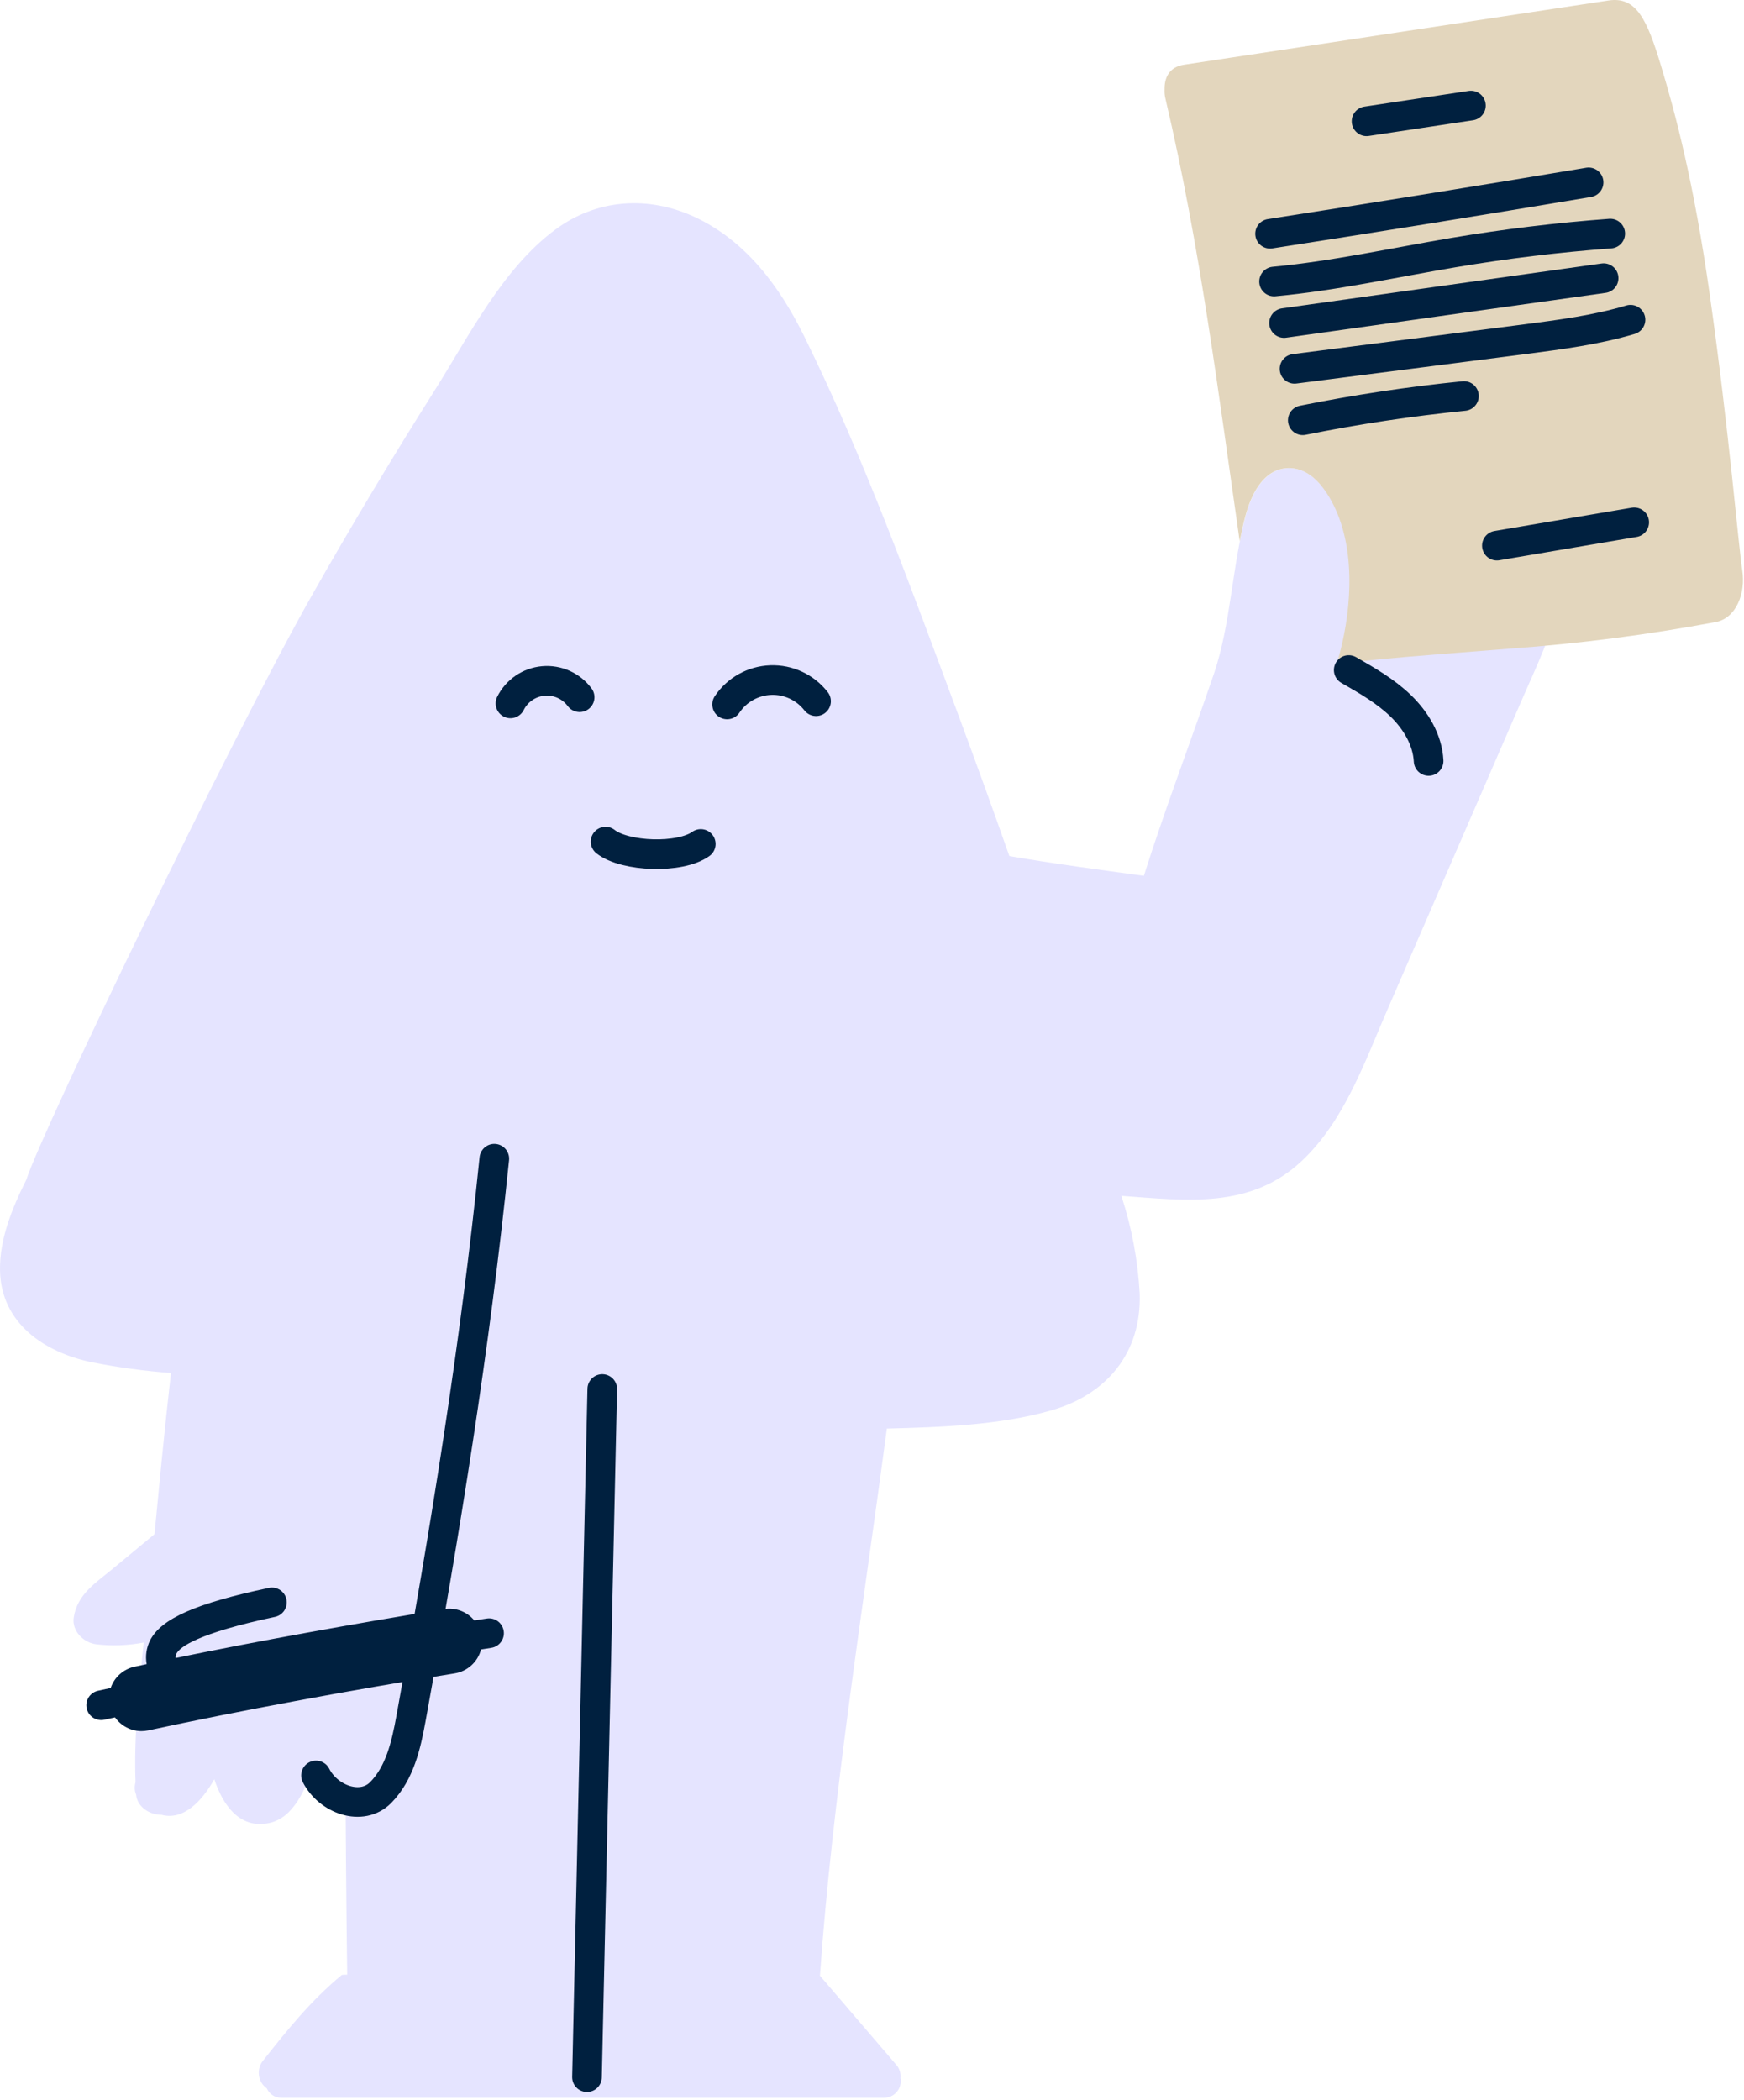 <svg xmlns:xlink="http://www.w3.org/1999/xlink" xmlns="http://www.w3.org/2000/svg" width="353" height="425" viewBox="0 0 353 425" fill="none">
<path d="M300.354 95.267C295.399 94.004 290.258 93.639 285.174 94.187C279.634 94.637 273.244 95.097 268.344 97.917C268.074 98.067 267.814 98.237 267.554 98.407C265.764 96.207 263.404 94.517 260.364 94.767C255.494 95.187 253.184 100.477 252.124 104.417C249.394 114.637 249.124 126.237 245.744 136.257C241.134 149.747 235.814 163.697 231.524 177.257C223.044 176.097 213.244 174.797 204.304 173.257C201.024 163.924 197.651 154.591 194.184 145.257C184.534 119.377 174.974 92.837 162.764 68.037C157.824 58.037 151.074 48.857 140.764 43.987C131.264 39.517 120.764 40.227 112.324 46.527C101.674 54.437 94.874 68.087 87.964 79.037C79.297 92.744 70.964 106.661 62.964 120.787C46.844 149.287 8.304 229.307 5.344 238.727C2.344 244.727 -0.116 250.917 0.004 257.137C0.204 267.817 9.004 273.717 18.604 275.707C23.889 276.75 29.232 277.474 34.604 277.877C33.938 283.797 33.307 289.734 32.714 295.687L31.274 310.497L22.924 317.417C19.434 320.317 15.674 322.577 14.924 327.357C14.514 330.107 16.924 332.487 19.524 332.787C22.714 333.154 25.941 333.033 29.094 332.427C28.094 341.837 27.094 351.247 27.434 360.707C27.18 361.536 27.222 362.427 27.554 363.227C27.774 365.717 30.314 367.317 32.714 367.297C37.114 368.477 40.854 364.587 43.374 360.097C45.054 365.157 48.374 370.177 54.374 368.977C59.534 367.977 61.904 361.877 63.664 356.877C64.574 360.447 66.374 363.707 69.944 364.477C70.074 384.957 70.274 399.647 70.274 399.647C70.274 399.647 69.194 399.647 69.154 399.727C62.884 404.937 58.234 410.727 53.154 417.157C52.52 417.993 52.252 419.051 52.413 420.088C52.573 421.125 53.147 422.052 54.004 422.657C54.519 423.848 55.708 424.604 57.004 424.567H178.914C179.923 424.576 180.884 424.132 181.53 423.357C182.177 422.583 182.443 421.559 182.254 420.567C182.364 419.581 182.047 418.595 181.384 417.857L165.964 399.857C168.474 364.027 174.674 325.577 179.504 289.127C190.504 288.837 202.214 288.457 212.684 285.477C223.974 282.277 231.054 273.837 230.684 261.847C230.319 255.107 229.072 248.443 226.974 242.027V242.027C240.184 242.977 253.114 244.747 263.544 234.907C272.134 226.807 276.234 214.907 280.814 204.367L299.704 160.847C302.584 154.181 305.471 147.531 308.364 140.897C311.044 134.727 314.134 128.497 315.364 121.827C317.684 109.897 312.494 98.777 300.354 95.267Z" fill="#E5E4FF"/>
<path d="M101.954 330.088C101.708 328.451 100.182 327.323 98.544 327.568L96.004 327.958C94.517 326.165 92.195 325.291 89.894 325.658C71.444 328.658 52.124 332.148 35.554 335.558C35.519 335.267 35.568 334.972 35.694 334.708C36.394 333.348 39.924 330.568 55.694 327.228C57.297 326.868 58.313 325.287 57.973 323.68C57.634 322.073 56.066 321.038 54.454 321.358C39.624 324.508 32.654 327.578 30.394 331.958C29.64 333.452 29.391 335.15 29.684 336.798L27.244 337.318C24.985 337.803 23.148 339.44 22.404 341.628L19.834 342.188C18.338 342.517 17.33 343.921 17.497 345.445C17.664 346.968 18.952 348.121 20.484 348.118C20.703 348.119 20.921 348.095 21.134 348.048L23.284 347.578C24.512 349.311 26.5 350.346 28.624 350.358C29.095 350.357 29.564 350.306 30.024 350.208C48.024 346.328 70.594 342.118 92.024 338.678C94.609 338.263 96.704 336.36 97.364 333.828L99.474 333.498C101.095 333.232 102.201 331.712 101.954 330.088Z" fill="#00203F"/>
<path d="M352.645 115.407C351.895 110.657 349.985 87.257 346.065 59.608C342.845 36.877 339.065 22.788 336.225 13.387C333.385 3.987 331.225 -0.793 325.535 0.107L239.595 13.107C236.595 13.588 235.675 15.797 235.715 18.108C235.68 18.781 235.751 19.456 235.925 20.108C242.925 49.877 246.625 79.668 250.925 109.537C251.265 107.797 251.635 106.087 252.085 104.407C253.145 100.467 255.455 95.177 260.325 94.757C264.645 94.397 267.615 97.968 269.475 101.357C274.415 110.357 273.675 122.627 271.215 132.057C271.005 132.887 270.765 133.587 270.595 134.227C271.765 134.137 272.915 134.067 274.005 133.957C277.525 133.597 281.005 133.277 284.575 132.957C291.625 132.357 298.685 131.847 305.735 131.267C319.685 130.262 333.568 128.465 347.315 125.887C351.345 125.117 353.385 120.167 352.645 115.407Z" fill="#E3D6BD"/>
<path d="M276.604 24.548L297.724 21.368" stroke="#00203F" stroke-width="6" stroke-linecap="round" stroke-linejoin="round"/>
<path d="M257.074 47.308C278.588 43.974 300.078 40.508 321.544 36.908" stroke="#00203F" stroke-width="6" stroke-linecap="round" stroke-linejoin="round"/>
<path d="M257.884 56.977C270.084 55.837 282.084 53.167 294.164 51.127C304.684 49.354 315.27 48.071 325.924 47.277" stroke="#00203F" stroke-width="6" stroke-linecap="round" stroke-linejoin="round"/>
<path d="M259.904 65.377L324.584 56.297" stroke="#00203F" stroke-width="6" stroke-linecap="round" stroke-linejoin="round"/>
<path d="M262.024 74.647L308.694 68.647C315.874 67.707 323.084 66.778 330.024 64.707" stroke="#00203F" stroke-width="6" stroke-linecap="round" stroke-linejoin="round"/>
<path d="M263.694 85.058C274.474 82.884 285.348 81.248 296.314 80.147" stroke="#00203F" stroke-width="6" stroke-linecap="round" stroke-linejoin="round"/>
<path d="M302.984 110.428L330.774 105.708" stroke="#00203F" stroke-width="6" stroke-linecap="round" stroke-linejoin="round"/>
<path d="M121.904 281.118L118.814 420.388" stroke="#00203F" stroke-width="6" stroke-linecap="round" stroke-linejoin="round"/>
<path d="M63.964 359.327C66.444 364.207 73.234 366.677 77.074 362.767C80.914 358.857 82.204 353.217 83.184 347.827C90.044 310.297 96.184 272.467 100.054 234.507" stroke="#00203F" stroke-width="6" stroke-linecap="round" stroke-linejoin="round"/>
<path d="M165.174 141.918C162.982 139.103 159.572 137.513 156.008 137.642C152.443 137.77 149.157 139.603 147.174 142.568" stroke="#00203F" stroke-width="6" stroke-linecap="round" stroke-linejoin="round"/>
<path d="M117.324 141.108C115.612 138.809 112.829 137.565 109.975 137.819C107.12 138.074 104.602 139.792 103.324 142.358" stroke="#00203F" stroke-width="6" stroke-linecap="round" stroke-linejoin="round"/>
<path d="M141.844 170.807C137.694 173.807 126.534 173.447 122.574 170.337" stroke="#00203F" stroke-width="6" stroke-linecap="round" stroke-linejoin="round"/>
<path d="M272.994 135.607C276.694 137.727 280.444 139.877 283.514 142.847C286.584 145.817 288.944 149.747 289.164 154.007" stroke="#00203F" stroke-width="6" stroke-linecap="round" stroke-linejoin="round"/>
</svg>